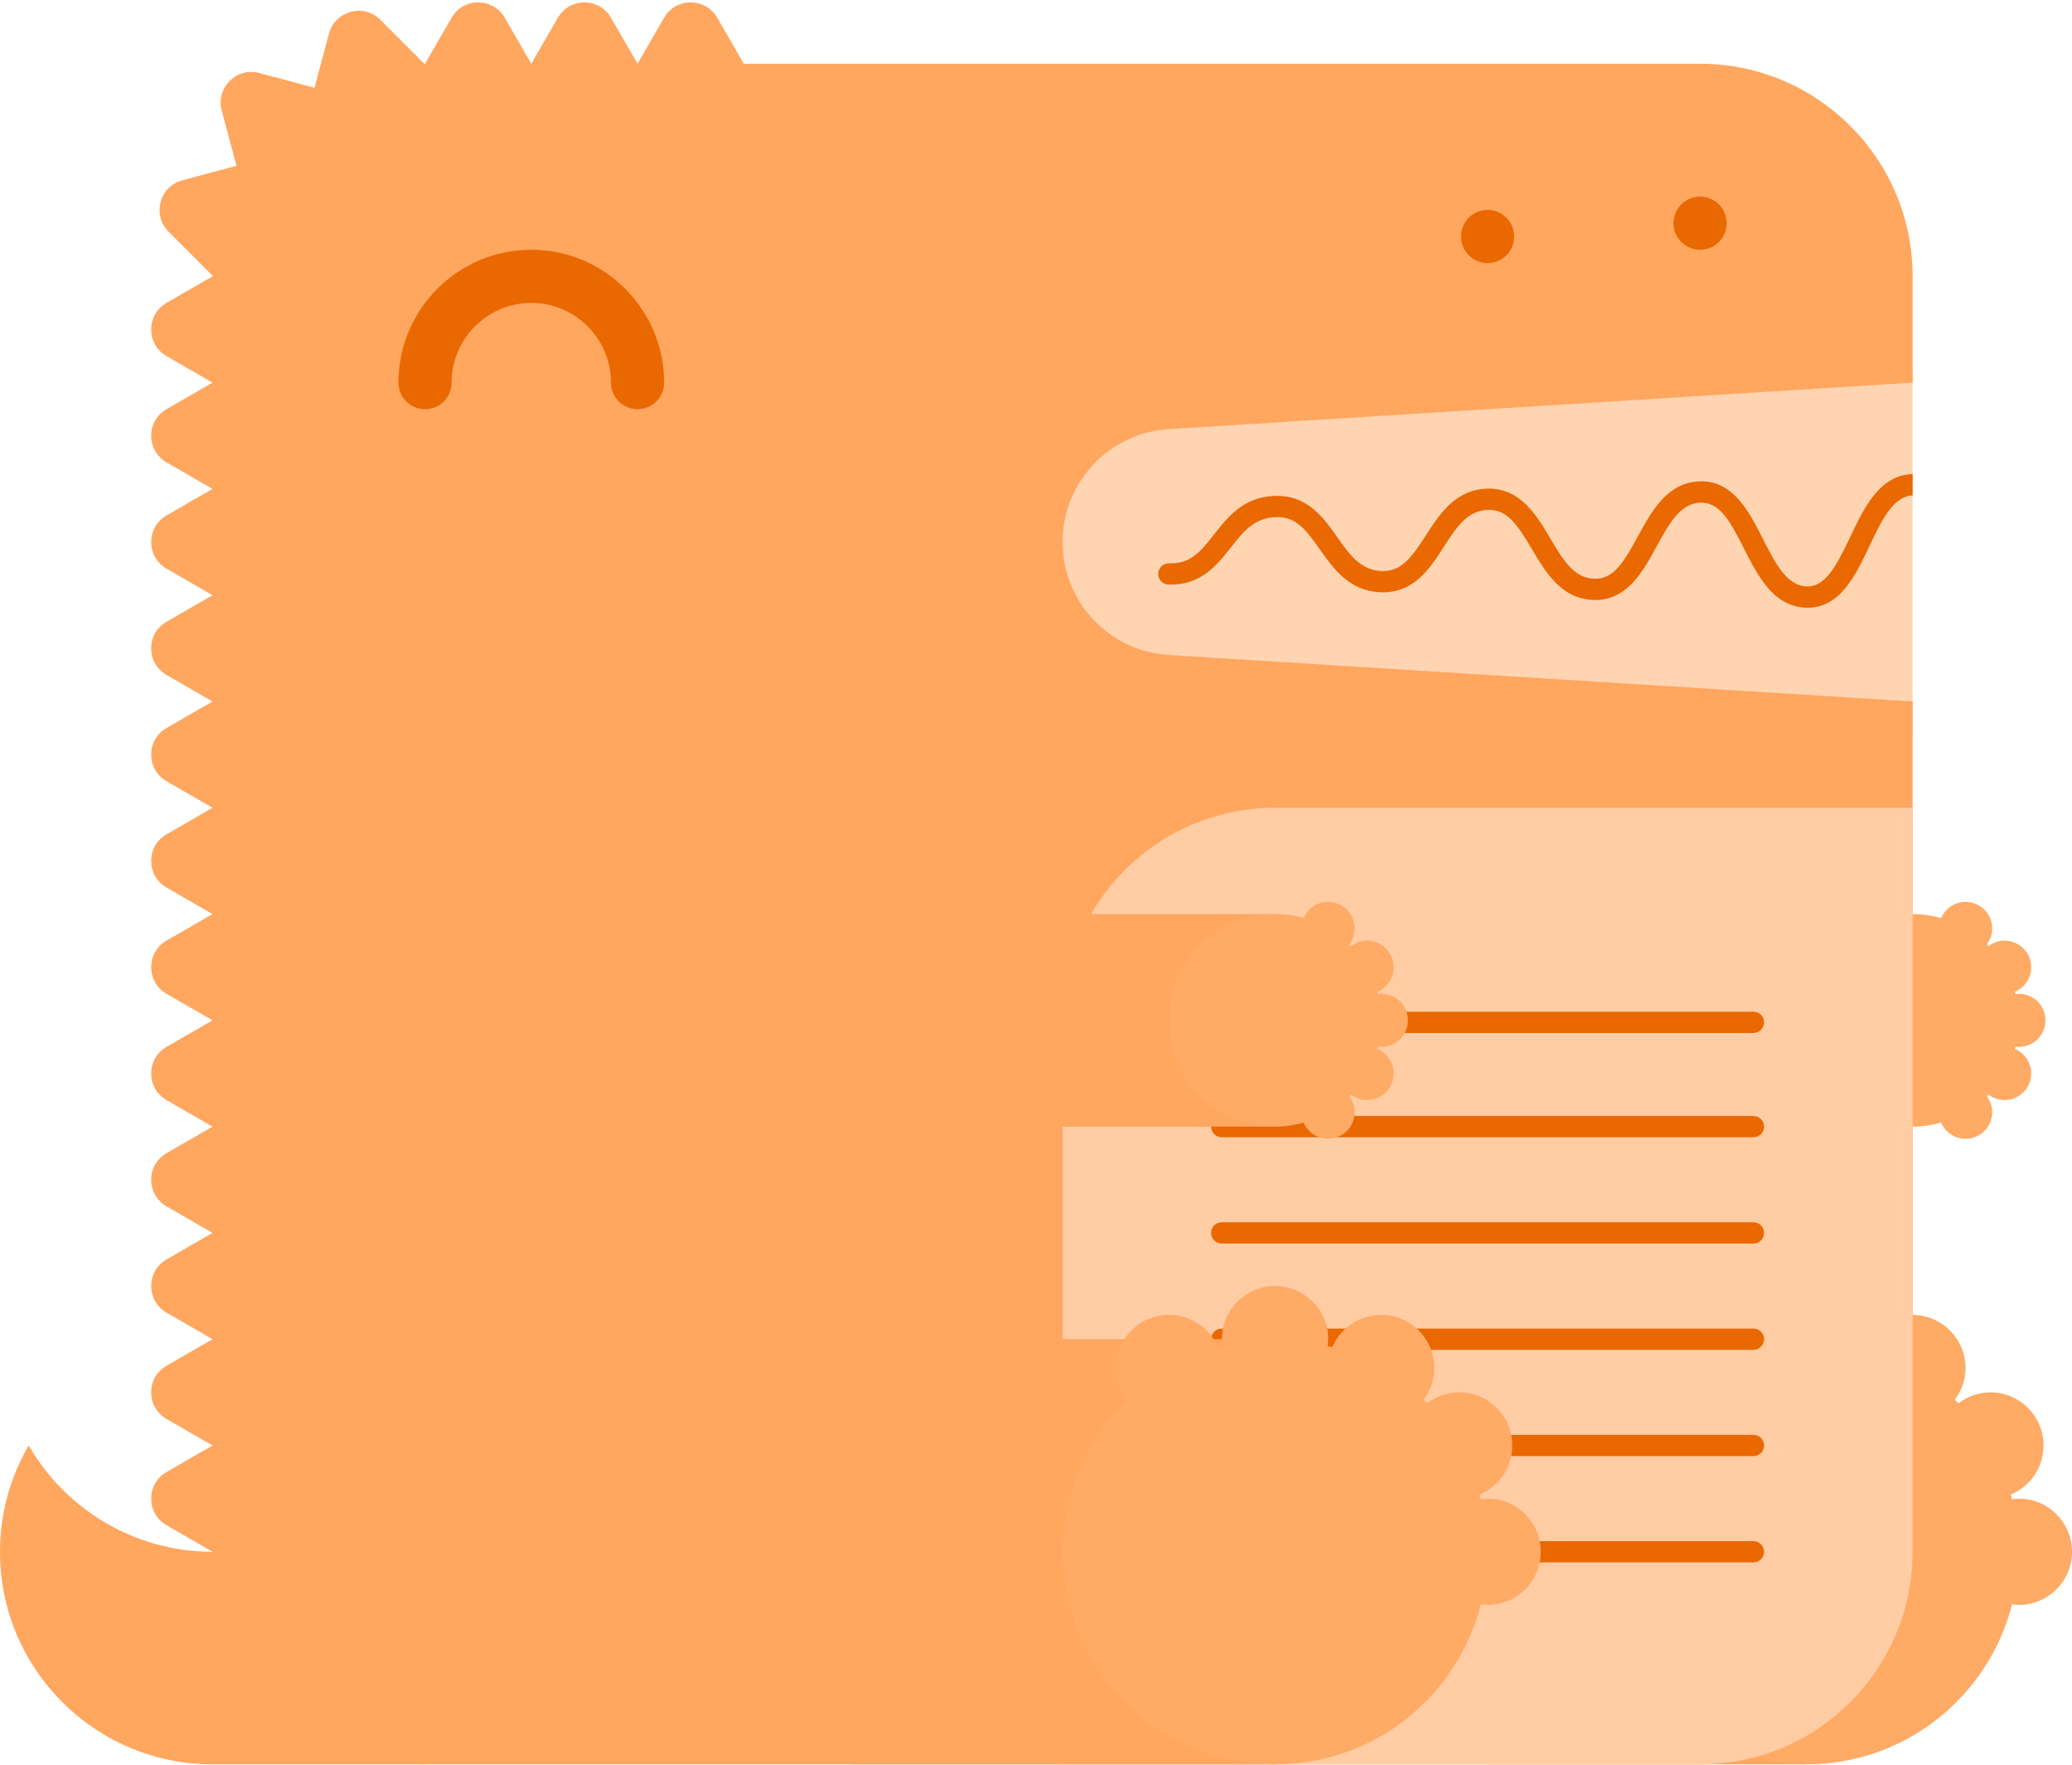 <?xml version="1.0" encoding="UTF-8"?>
<svg width="256px" height="218px" viewBox="0 0 256 218" version="1.1" xmlns="http://www.w3.org/2000/svg" xmlns:xlink="http://www.w3.org/1999/xlink" preserveAspectRatio="xMidYMid">
		<g>
				<rect fill="rgb(255,212,177)" x="126.031" y="45.949" width="110.277" height="44.636"></rect>
				<path d="M26.256,191.672 C16.544,191.672 8.083,186.385 3.541,178.544 C1.302,182.409 0,186.884 0,191.672 C0,206.173 11.755,217.928 26.256,217.928 L52.513,217.928 L52.513,191.672 L26.256,191.672 Z" fill="rgb(255,166,95)"></path>
				<path d="M144.385,53.006 L236.308,47.262 L236.308,34.133 C236.308,19.632 224.552,7.877 210.052,7.877 L91.898,7.877 L88.616,2.192 C87.156,-0.335 83.51,-0.335 82.052,2.192 L78.77,7.877 L75.488,2.192 C74.028,-0.335 70.382,-0.335 68.924,2.192 L65.642,7.877 L62.36,2.192 C60.9,-0.335 57.254,-0.335 55.796,2.192 L52.513,7.877 C52.485,7.877 52.457,7.881 52.428,7.881 L46.99,2.444 C44.928,0.382 41.407,1.325 40.651,4.143 L38.855,10.844 L32.037,9.016 C29.219,8.262 26.64,10.84 27.397,13.659 L29.223,20.476 L22.523,22.271 C19.705,23.027 18.761,26.549 20.823,28.612 L26.26,34.049 C26.26,34.077 26.257,34.104 26.257,34.133 L20.571,37.415 C18.045,38.874 18.045,42.521 20.571,43.979 L26.257,47.262 L20.571,50.544 C18.045,52.002 18.045,55.649 20.571,57.108 L26.257,60.39 L20.571,63.672 C18.045,65.13 18.045,68.777 20.571,70.236 L26.257,73.518 L20.571,76.8 C18.045,78.259 18.045,81.906 20.571,83.364 L26.257,86.646 L20.571,89.928 C18.045,91.387 18.045,95.034 20.571,96.492 L26.257,99.774 L20.571,103.056 C18.045,104.515 18.045,108.162 20.571,109.621 L26.257,112.903 L20.571,116.185 C18.045,117.643 18.045,121.29 20.571,122.749 L26.257,126.031 L20.571,129.313 C18.045,130.771 18.045,134.418 20.571,135.877 L26.257,139.159 L20.571,142.441 C18.045,143.9 18.045,147.547 20.571,149.005 L26.257,152.287 L20.571,155.569 C18.045,157.028 18.045,160.675 20.571,162.133 L26.257,165.415 L20.571,168.697 C18.045,170.156 18.045,173.803 20.571,175.262 L26.257,178.544 L20.571,181.826 C18.045,183.284 18.045,186.931 20.571,188.39 L26.257,191.672 C26.257,206.173 38.012,217.928 52.513,217.928 L210.052,217.928 C224.552,217.928 236.308,206.173 236.308,191.672 L236.308,86.646 L144.385,80.901 C137.02,80.44 131.283,74.333 131.283,66.954 C131.283,59.574 137.02,53.467 144.385,53.006" fill="rgb(255,166,95)"></path>
				<polygon fill="rgb(255,166,95)" points="183.795 217.928 223.179 217.928 223.179 165.415 183.795 165.415"></polygon>
				<path d="M249.436,185.108 C249.148,185.108 248.874,185.156 248.597,185.192 C248.547,184.995 248.5,184.797 248.445,184.6 C250.816,183.61 252.482,181.273 252.482,178.544 C252.482,174.918 249.544,171.979 245.918,171.979 C244.424,171.979 243.062,172.499 241.958,173.34 C241.812,173.191 241.667,173.044 241.518,172.898 C242.341,171.801 242.846,170.454 242.846,168.977 C242.846,165.351 239.907,162.413 236.281,162.413 C233.57,162.413 231.244,164.058 230.244,166.405 C230.049,166.35 229.854,166.304 229.66,166.254 C229.695,165.977 229.744,165.703 229.744,165.415 C229.744,161.789 226.805,158.851 223.179,158.851 C219.553,158.851 216.615,161.789 216.615,165.415 C216.615,165.703 216.664,165.977 216.699,166.254 C216.505,166.304 216.309,166.35 216.115,166.405 C215.115,164.058 212.789,162.413 210.078,162.413 C206.452,162.413 203.513,165.351 203.513,168.977 C203.513,170.454 204.018,171.801 204.841,172.898 C199.961,177.667 196.923,184.311 196.923,191.672 C196.923,206.173 208.678,217.928 223.179,217.928 C235.44,217.928 245.707,209.513 248.597,198.152 C248.874,198.187 249.148,198.236 249.436,198.236 C253.062,198.236 256,195.298 256,191.672 C256,188.046 253.062,185.108 249.436,185.108" fill="rgb(255,170,101)"></path>
				<polygon fill="rgb(255,166,95)" points="196.923 139.159 236.308 139.159 236.308 112.903 196.923 112.903"></polygon>
				<path d="M249.436,129.313 C251.249,129.313 252.718,127.844 252.718,126.031 C252.718,124.218 251.249,122.749 249.436,122.749 C249.293,122.749 249.155,122.774 249.017,122.791 C248.991,122.692 248.969,122.594 248.941,122.495 C250.125,122 250.959,120.831 250.959,119.467 C250.959,117.654 249.49,116.185 247.677,116.185 C246.93,116.185 246.248,116.443 245.697,116.865 C245.625,116.79 245.551,116.716 245.476,116.644 C245.889,116.097 246.141,115.422 246.141,114.683 C246.141,112.871 244.672,111.401 242.859,111.401 C241.503,111.401 240.339,112.224 239.839,113.397 C238.714,113.084 237.534,112.903 236.308,112.903 C229.058,112.903 223.179,118.781 223.179,126.031 C223.179,133.28 229.058,139.159 236.308,139.159 C237.534,139.159 238.714,138.978 239.839,138.664 C240.339,139.838 241.503,140.661 242.859,140.661 C244.672,140.661 246.141,139.19 246.141,137.379 C246.141,136.64 245.889,135.965 245.476,135.417 C245.551,135.345 245.625,135.272 245.697,135.197 C246.248,135.618 246.93,135.877 247.677,135.877 C249.49,135.877 250.959,134.408 250.959,132.595 C250.959,131.231 250.125,130.061 248.941,129.566 C248.969,129.469 248.991,129.369 249.017,129.271 C249.155,129.288 249.293,129.313 249.436,129.313" fill="rgb(255,170,101)"></path>
				<path d="M78.769,50.544 C76.956,50.544 75.487,49.075 75.487,47.262 C75.487,41.832 71.071,37.415 65.641,37.415 C60.211,37.415 55.795,41.832 55.795,47.262 C55.795,49.075 54.326,50.544 52.513,50.544 C50.7,50.544 49.231,49.075 49.231,47.262 C49.231,38.212 56.592,30.851 65.641,30.851 C74.69,30.851 82.051,38.212 82.051,47.262 C82.051,49.075 80.582,50.544 78.769,50.544" fill="rgb(234,104,0)"></path>
				<path d="M131.282,217.928 L210.051,217.928 C224.553,217.928 236.308,206.173 236.308,191.672 L236.308,99.774 L157.538,99.774 C143.037,99.774 131.282,111.529 131.282,126.031 L131.282,217.928 Z" fill="rgb(255,204,163)"></path>
				<path d="M216.641,140.472 L150.949,140.472 C150.223,140.472 149.636,139.885 149.636,139.159 C149.636,138.433 150.223,137.846 150.949,137.846 L216.641,137.846 C217.367,137.846 217.954,138.433 217.954,139.159 C217.954,139.885 217.367,140.472 216.641,140.472" fill="rgb(234,104,0)"></path>
				<path d="M216.641,166.728 L150.949,166.728 C150.223,166.728 149.636,166.141 149.636,165.415 C149.636,164.689 150.223,164.103 150.949,164.103 L216.641,164.103 C217.367,164.103 217.954,164.689 217.954,165.415 C217.954,166.141 217.367,166.728 216.641,166.728" fill="rgb(234,104,0)"></path>
				<path d="M216.641,192.985 L150.949,192.985 C150.223,192.985 149.636,192.398 149.636,191.672 C149.636,190.946 150.223,190.359 150.949,190.359 L216.641,190.359 C217.367,190.359 217.954,190.946 217.954,191.672 C217.954,192.398 217.367,192.985 216.641,192.985" fill="rgb(234,104,0)"></path>
				<path d="M216.641,127.587 L150.949,127.587 C150.223,127.587 149.636,126.999 149.636,126.274 C149.636,125.548 150.223,124.961 150.949,124.961 L216.641,124.961 C217.367,124.961 217.954,125.548 217.954,126.274 C217.954,126.999 217.367,127.587 216.641,127.587" fill="rgb(234,104,0)"></path>
				<path d="M216.641,153.6 L150.949,153.6 C150.223,153.6 149.636,153.013 149.636,152.287 C149.636,151.561 150.223,150.974 150.949,150.974 L216.641,150.974 C217.367,150.974 217.954,151.561 217.954,152.287 C217.954,153.013 217.367,153.6 216.641,153.6" fill="rgb(234,104,0)"></path>
				<path d="M216.641,179.856 L150.949,179.856 C150.223,179.856 149.636,179.27 149.636,178.544 C149.636,177.818 150.223,177.231 150.949,177.231 L216.641,177.231 C217.367,177.231 217.954,177.818 217.954,178.544 C217.954,179.27 217.367,179.856 216.641,179.856" fill="rgb(234,104,0)"></path>
				<path d="M236.308,58.567 C236.292,58.567 236.279,58.559 236.263,58.56 C232.206,58.698 230.287,62.756 228.594,66.336 C226.827,70.076 225.46,72.51 223.22,72.437 C220.74,72.347 219.322,69.546 217.821,66.58 C216.096,63.176 214.126,59.314 209.992,59.458 C205.993,59.595 204.067,63.126 202.369,66.241 C200.561,69.56 199.331,71.578 196.959,71.485 C194.429,71.393 193.084,69.115 191.529,66.479 C189.794,63.544 187.79,60.243 183.736,60.356 C179.805,60.491 177.874,63.487 176.17,66.132 C174.368,68.929 173.105,70.633 170.702,70.532 C168.112,70.438 166.774,68.549 165.226,66.361 C163.488,63.902 161.529,61.119 157.487,61.254 C153.643,61.385 151.712,63.839 150.009,66.004 C148.392,68.057 147.129,69.682 144.458,69.58 C143.733,69.551 143.125,70.119 143.099,70.845 C143.071,71.569 143.638,72.178 144.363,72.206 C148.324,72.338 150.33,69.841 152.072,67.628 C153.617,65.664 154.951,63.969 157.577,63.88 C160.105,63.772 161.291,65.343 163.084,67.877 C164.787,70.285 166.719,73.016 170.608,73.156 C174.681,73.293 176.641,70.248 178.377,67.554 C179.929,65.146 181.268,63.068 183.825,62.98 C186.179,62.892 187.46,64.753 189.267,67.813 C190.969,70.697 192.898,73.965 196.864,74.109 C200.967,74.251 202.948,70.668 204.674,67.499 C206.169,64.758 207.581,62.168 210.081,62.082 C212.435,62.027 213.663,64.176 215.478,67.767 C217.175,71.119 219.098,74.915 223.126,75.061 C223.2,75.064 223.274,75.065 223.348,75.065 C227.37,75.065 229.279,71.028 230.968,67.458 C232.464,64.294 233.879,61.313 236.308,61.192 L236.308,58.567 Z" fill="rgb(234,104,0)"></path>
				<polygon fill="rgb(255,166,95)" points="105.026 217.928 157.538 217.928 157.538 165.415 105.026 165.415"></polygon>
				<path d="M183.795,185.108 C183.507,185.108 183.233,185.156 182.956,185.192 C182.906,184.995 182.859,184.797 182.804,184.6 C185.175,183.61 186.841,181.273 186.841,178.544 C186.841,174.918 183.903,171.979 180.277,171.979 C178.783,171.979 177.421,172.499 176.317,173.34 C176.171,173.191 176.026,173.044 175.877,172.898 C176.7,171.801 177.205,170.454 177.205,168.977 C177.205,165.351 174.266,162.413 170.64,162.413 C167.929,162.413 165.603,164.058 164.603,166.405 C164.408,166.35 164.213,166.304 164.019,166.254 C164.054,165.977 164.103,165.703 164.103,165.415 C164.103,161.789 161.164,158.851 157.538,158.851 C153.912,158.851 150.974,161.789 150.974,165.415 C150.974,165.703 151.023,165.977 151.058,166.254 C150.864,166.304 150.668,166.35 150.474,166.405 C149.474,164.058 147.147,162.413 144.437,162.413 C140.811,162.413 137.872,165.351 137.872,168.977 C137.872,170.454 138.377,171.801 139.2,172.898 C134.32,177.667 131.282,184.311 131.282,191.672 C131.282,206.173 143.037,217.928 157.538,217.928 C169.799,217.928 180.066,209.513 182.956,198.152 C183.233,198.187 183.507,198.236 183.795,198.236 C187.421,198.236 190.359,195.298 190.359,191.672 C190.359,188.046 187.421,185.108 183.795,185.108" fill="rgb(255,170,101)"></path>
				<polygon fill="rgb(255,166,95)" points="105.026 139.159 157.538 139.159 157.538 112.903 105.026 112.903"></polygon>
				<path d="M170.667,129.313 C172.48,129.313 173.949,127.844 173.949,126.031 C173.949,124.218 172.48,122.749 170.667,122.749 C170.524,122.749 170.386,122.774 170.248,122.791 C170.222,122.692 170.199,122.594 170.172,122.495 C171.356,122 172.19,120.831 172.19,119.467 C172.19,117.654 170.72,116.185 168.907,116.185 C168.16,116.185 167.479,116.443 166.928,116.865 C166.856,116.79 166.782,116.716 166.707,116.644 C167.119,116.097 167.371,115.422 167.371,114.683 C167.371,112.871 165.902,111.401 164.089,111.401 C162.733,111.401 161.57,112.224 161.07,113.397 C159.945,113.084 158.765,112.903 157.538,112.903 C150.289,112.903 144.41,118.781 144.41,126.031 C144.41,133.28 150.289,139.159 157.538,139.159 C158.765,139.159 159.945,138.978 161.07,138.664 C161.57,139.838 162.733,140.661 164.089,140.661 C165.902,140.661 167.371,139.19 167.371,137.379 C167.371,136.64 167.119,135.965 166.707,135.417 C166.782,135.345 166.856,135.272 166.928,135.197 C167.479,135.618 168.16,135.877 168.907,135.877 C170.72,135.877 172.19,134.408 172.19,132.595 C172.19,131.231 171.356,130.061 170.172,129.566 C170.199,129.469 170.222,129.369 170.248,129.271 C170.386,129.288 170.524,129.313 170.667,129.313" fill="rgb(255,170,101)"></path>
				<path d="M183.795,32.492 C183.585,32.492 183.362,32.466 183.152,32.427 C182.942,32.387 182.73,32.322 182.535,32.243 C182.338,32.164 182.154,32.059 181.969,31.941 C181.798,31.823 181.629,31.678 181.47,31.534 C181.327,31.376 181.182,31.219 181.064,31.035 C180.946,30.851 180.841,30.667 180.761,30.471 C180.683,30.274 180.618,30.064 180.578,29.854 C180.539,29.643 180.513,29.42 180.513,29.21 C180.513,29 180.539,28.777 180.578,28.567 C180.618,28.357 180.683,28.16 180.761,27.95 C180.841,27.753 180.946,27.569 181.064,27.385 C181.182,27.215 181.327,27.044 181.47,26.887 C181.629,26.742 181.798,26.598 181.969,26.48 C182.154,26.361 182.338,26.256 182.535,26.178 C182.73,26.099 182.942,26.033 183.152,25.994 C183.572,25.902 184.005,25.902 184.438,25.994 C184.647,26.033 184.858,26.099 185.055,26.178 C185.251,26.256 185.436,26.361 185.62,26.48 C185.79,26.598 185.96,26.742 186.119,26.887 C186.263,27.044 186.407,27.215 186.526,27.385 C186.644,27.569 186.749,27.753 186.827,27.95 C186.906,28.16 186.972,28.357 187.011,28.567 C187.049,28.777 187.077,29 187.077,29.21 C187.077,30.077 186.721,30.93 186.119,31.534 C185.96,31.678 185.79,31.823 185.62,31.941 C185.436,32.059 185.251,32.164 185.055,32.243 C184.858,32.322 184.647,32.387 184.438,32.427 C184.228,32.466 184.005,32.492 183.795,32.492" fill="rgb(234,104,0)"></path>
				<path d="M210.051,30.851 C209.185,30.851 208.345,30.497 207.726,29.893 C207.583,29.735 207.439,29.565 207.321,29.394 C207.202,29.21 207.097,29.026 207.017,28.83 C206.94,28.633 206.874,28.423 206.835,28.213 C206.795,28.002 206.769,27.779 206.769,27.569 C206.769,26.703 207.124,25.863 207.726,25.246 C207.885,25.101 208.054,24.957 208.225,24.839 C208.41,24.72 208.594,24.615 208.791,24.537 C208.987,24.458 209.198,24.392 209.408,24.353 C209.828,24.261 210.274,24.261 210.695,24.353 C210.903,24.392 211.115,24.458 211.312,24.537 C211.507,24.615 211.692,24.72 211.876,24.839 C212.047,24.957 212.216,25.101 212.375,25.246 C212.978,25.863 213.333,26.703 213.333,27.569 C213.333,27.779 213.306,28.002 213.268,28.213 C213.228,28.423 213.163,28.633 213.084,28.83 C212.992,29.026 212.9,29.21 212.782,29.394 C212.664,29.565 212.519,29.735 212.375,29.893 C212.216,30.037 212.047,30.182 211.876,30.3 C211.692,30.418 211.507,30.523 211.312,30.602 C211.115,30.681 210.903,30.746 210.695,30.786 C210.485,30.825 210.261,30.851 210.051,30.851" fill="rgb(234,104,0)"></path>
		</g>
</svg>
